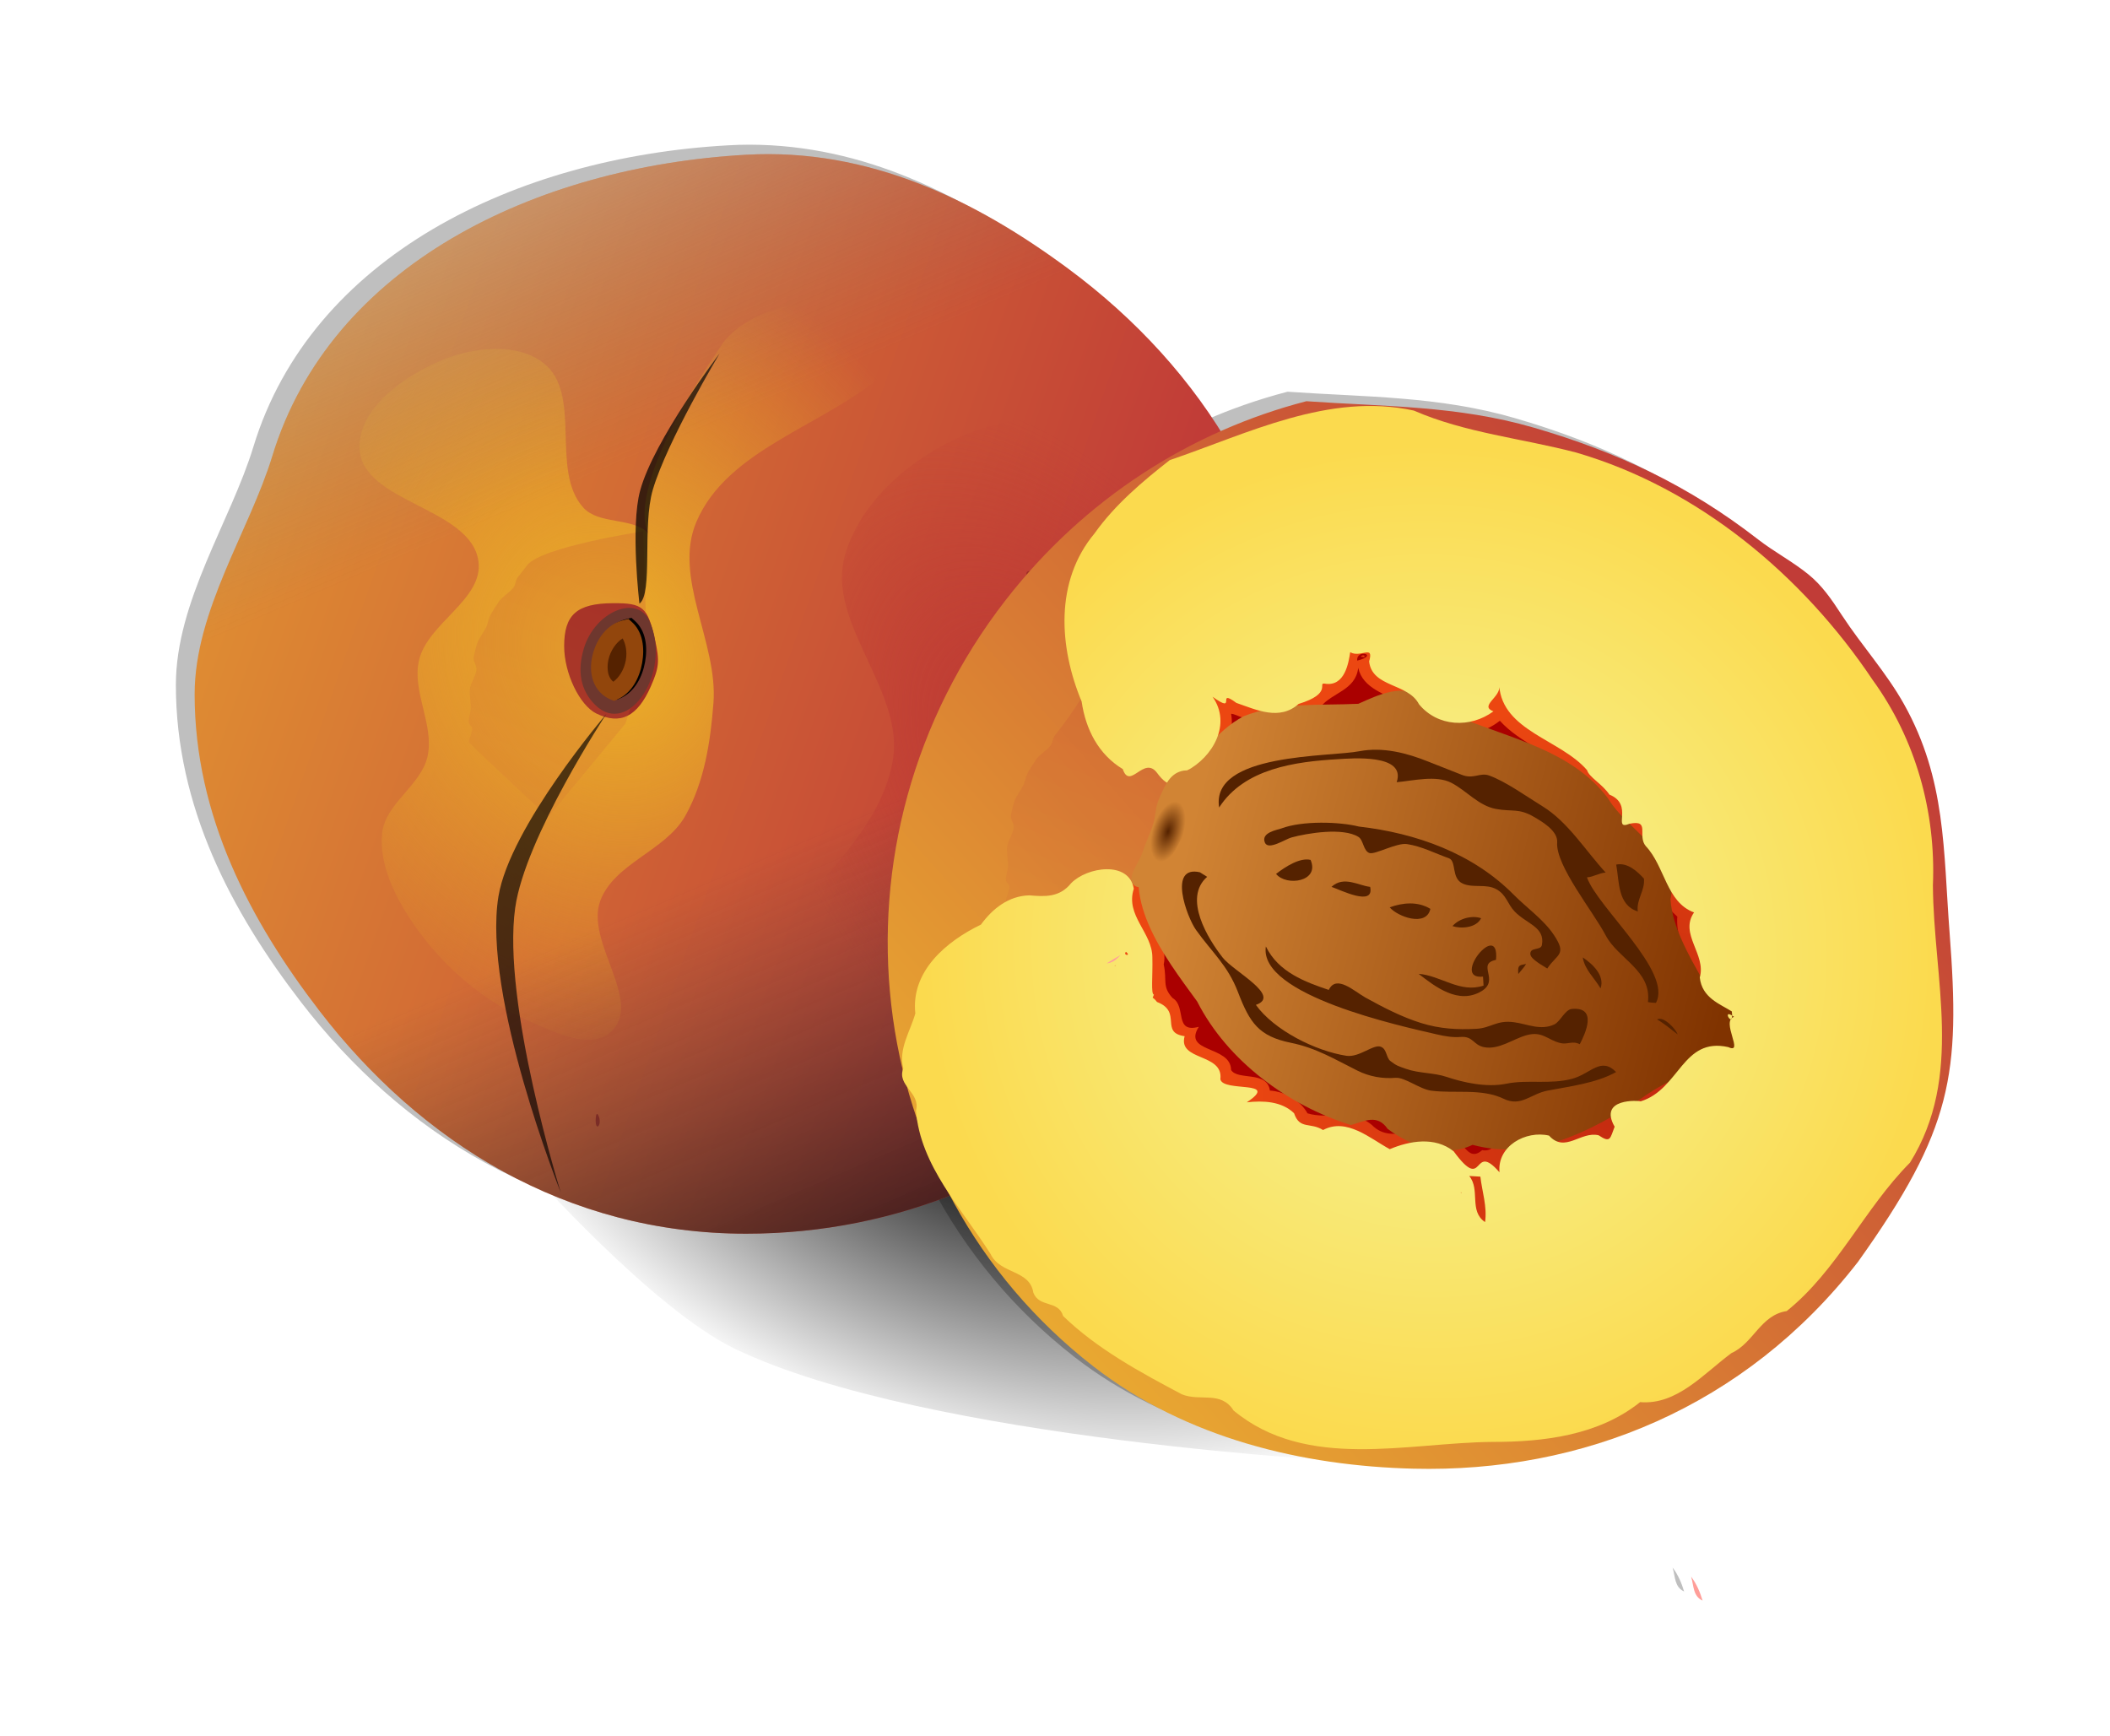 <?xml version="1.0" encoding="UTF-8" standalone="no"?>
<svg
   xmlns:dc="http://purl.org/dc/elements/1.1/"
   xmlns:cc="http://creativecommons.org/ns#"
   xmlns:rdf="http://www.w3.org/1999/02/22-rdf-syntax-ns#"
   xmlns:svg="http://www.w3.org/2000/svg"
   xmlns="http://www.w3.org/2000/svg"
   xmlns:xlink="http://www.w3.org/1999/xlink"
   xmlns:sodipodi="http://sodipodi.sourceforge.net/DTD/sodipodi-0.dtd"
   xmlns:inkscape="http://www.inkscape.org/namespaces/inkscape"
   enable-background="new 0 0 266.398 251.79"
   viewBox="0 0 399.884 328.986"
   version="1.1"
   id="svg157"
   sodipodi:docname="peach.svg"
   width="105.803mm"
   height="87.044mm"
   inkscape:version="1.0.2-2 (e86c870879, 2021-01-15)">
  <sodipodi:namedview
     pagecolor="#ffffff"
     bordercolor="#666666"
     borderopacity="1"
     objecttolerance="10"
     gridtolerance="10"
     guidetolerance="10"
     inkscape:pageopacity="0"
     inkscape:pageshadow="2"
     inkscape:window-width="1920"
     inkscape:window-height="1017"
     id="namedview159"
     showgrid="false"
     units="mm"
     inkscape:zoom="1.6879146"
     inkscape:cx="229.0275"
     inkscape:cy="178.84975"
     inkscape:window-x="-8"
     inkscape:window-y="-8"
     inkscape:window-maximized="1"
     inkscape:current-layer="svg157"
     inkscape:document-rotation="0" />
  <defs
     id="defs67">
    <filter
       id="o">
      <feGaussianBlur
         stdDeviation="1.371"
         id="feGaussianBlur2" />
    </filter>
    <filter
       id="c">
      <feGaussianBlur
         stdDeviation=".344"
         id="feGaussianBlur5" />
    </filter>
    <filter
       id="n">
      <feGaussianBlur
         stdDeviation="2.222"
         id="feGaussianBlur8" />
    </filter>
    <linearGradient
       id="b">
      <stop
         stop-color="#ebae31"
         offset="0"
         id="stop11" />
      <stop
         stop-color="#c13c37"
         offset="1"
         id="stop13" />
    </linearGradient>
    <linearGradient
       id="a"
       x1="39.311"
       x2="3.993"
       y1="327.17"
       y2="337.3"
       gradientUnits="userSpaceOnUse">
      <stop
         stop-color="#c54736"
         offset="0"
         id="stop16" />
      <stop
         stop-color="#d67534"
         offset="1"
         id="stop18" />
    </linearGradient>
    <linearGradient
       id="k"
       x1="88.923"
       x2="128.17"
       y1="100.45"
       y2="189.48"
       gradientTransform="matrix(0.491,-0.632,0.632,0.491,46.024,157.81)"
       gradientUnits="userSpaceOnUse">
      <stop
         stop-color="#d18434"
         offset="0"
         id="stop21" />
      <stop
         stop-color="#803300"
         offset="1"
         id="stop23" />
    </linearGradient>
    <linearGradient
       id="j"
       x1="708.07"
       x2="622.53"
       y1="486.64"
       y2="251.81"
       gradientUnits="userSpaceOnUse"
       gradientTransform="matrix(1.119,0,0,1.321,-619.07,-374.721)">
      <stop
         offset="0"
         id="stop26" />
      <stop
         stop-color="#3f3f3f"
         stop-opacity="0"
         offset=".337"
         id="stop28" />
      <stop
         stop-color="#7f7f7f"
         stop-opacity="0"
         offset=".581"
         id="stop30" />
      <stop
         stop-color="#fff"
         offset="1"
         id="stop32" />
    </linearGradient>
    <linearGradient
       id="m"
       x1="535.92"
       x2="728.75"
       y1="333.58"
       y2="413.24"
       gradientUnits="userSpaceOnUse"
       xlink:href="#b"
       gradientTransform="matrix(1.119,0,0,1.321,-619.07,-374.721)" />
    <linearGradient
       id="l"
       x1="3.084"
       x2="192.18"
       y1="108.39"
       y2="143.14"
       gradientTransform="matrix(0.491,-0.632,0.632,0.491,46.024,157.81)"
       gradientUnits="userSpaceOnUse"
       xlink:href="#b" />
    <radialGradient
       id="i"
       cx="-45.226"
       cy="-201.65"
       r="62.079"
       gradientTransform="matrix(1.042,-0.504,0.572,1.183,277.953,339.379)"
       gradientUnits="userSpaceOnUse">
      <stop
         stop-color="#ecb127"
         offset="0"
         id="stop37" />
      <stop
         stop-color="#ecb127"
         stop-opacity="0"
         offset="1"
         id="stop39" />
    </radialGradient>
    <radialGradient
       id="h"
       cx="128.93"
       cy="139.5"
       r="36.034"
       gradientTransform="matrix(1.154,-0.732,1.252,1.974,-122.99,-30.642)"
       gradientUnits="userSpaceOnUse">
      <stop
         stop-color="#bd3833"
         offset="0"
         id="stop42" />
      <stop
         stop-color="#bd3833"
         stop-opacity="0"
         offset="1"
         id="stop44" />
    </radialGradient>
    <radialGradient
       id="g"
       cx="102.5"
       cy="187.48"
       r="69.492"
       gradientTransform="matrix(0.491,-0.632,0.624,0.485,47.17,158.7)"
       gradientUnits="userSpaceOnUse">
      <stop
         stop-color="#c22910"
         offset="0"
         id="stop47" />
      <stop
         stop-color="#ec4711"
         offset="1"
         id="stop49" />
    </radialGradient>
    <radialGradient
       id="f"
       cx="646.04"
       cy="238.76"
       r="87.378"
       gradientTransform="matrix(0.491,-0.632,0.638,0.496,-282.64,455.42)"
       gradientUnits="userSpaceOnUse">
      <stop
         stop-color="#f5f89f"
         offset="0"
         id="stop52" />
      <stop
         stop-color="#fbda4e"
         offset="1"
         id="stop54" />
    </radialGradient>
    <radialGradient
       id="e"
       cx="88.223"
       cy="99.329"
       r="10.905"
       gradientTransform="matrix(0.122,-0.378,0.187,0.06,121.36,176.35)"
       gradientUnits="userSpaceOnUse">
      <stop
         stop-color="#520"
         offset="0"
         id="stop57" />
      <stop
         stop-color="#d18434"
         offset="1"
         id="stop59" />
    </radialGradient>
    <radialGradient
       id="d"
       cx="96.256"
       cy="190.3"
       r="57.79"
       gradientTransform="matrix(-0.4,1.037,-1.716,-0.662,550.969,236.191)"
       gradientUnits="userSpaceOnUse">
      <stop
         offset="0"
         id="stop62" />
      <stop
         stop-opacity="0"
         offset="1"
         id="stop64" />
    </radialGradient>
    <linearGradient
       inkscape:collect="always"
       xlink:href="#a"
       id="linearGradient986"
       gradientUnits="userSpaceOnUse"
       x1="39.311"
       y1="327.17"
       x2="3.993"
       y2="337.3" />
    <linearGradient
       inkscape:collect="always"
       xlink:href="#a"
       id="linearGradient988"
       gradientUnits="userSpaceOnUse"
       x1="39.311"
       y1="327.17"
       x2="3.993"
       y2="337.3" />
  </defs>
  <path
     d="m 100.134,221.54 c 0,0 23.565,26.624 39.176,34.12 36.273,17.42 118.792,21.484 118.792,21.484 L 218.925,197.528 Z"
     fill="url(#d)"
     id="path69"
     style="fill:url(#d);stroke-width:1.367" />
  <path
     d="m 105.254,21.729 c -1.051,-0.003 -2.087,0.033 -3.156,0.094 -29.363,1.662 -57.671,15.391 -65.719,41.781 -3.151,10.331 -10.75,21.416 -10.75,33.031 0,16.876 7.708,31.452 17.344,43.969 13.955,18.127 34.142,30.844 59.125,30.844 10,0 19.526,-1.897 28.281,-5.312 4.734,8.961 11.354,17.093 19.844,23.688 12.892,10.014 29.098,13.774 44.375,14.156 23.39,0.586 45.953,-8.481 61.625,-28.656 13.136,-18.401 14.201,-26.054 12.719,-45.562 -0.887,-11.514 -0.482,-21.304 -6.344,-31.781 -2.455,-4.39 -5.843,-8.106 -8.594,-12.312 -1.437,-2.198 -2.724,-4.095 -4.688,-5.688 -2.186,-1.773 -4.71,-3.114 -6.938,-4.844 -9.57,-7.434 -19.456,-12.11 -31.125,-15.5 -10.585,-3.075 -20.783,-2.904 -31.5,-3.656 -4.045,1.047 -8.018,2.443 -11.875,4.156 -5.466,-8.71 -12.72,-16.316 -21.125,-22.531 -11.953,-8.84 -25.737,-15.833 -41.5,-15.875 z m 127.88,197.28 c 0.38,1.261 0.247,2.7 1.594,3.312 -0.339,-1.146 -0.846,-2.341 -1.594,-3.312 z"
     filter="url(#n)"
     opacity="0.5"
     id="path71"
     transform="matrix(1.367,0,0,1.367,-1.704,-2.282)" />
  <path
     d="m 245.913,131.576 c 0,56.469 -46.792,102.246 -104.513,102.246 -34.145,0 -61.731,-17.385 -80.804,-42.16 -13.169,-17.106 -23.71,-37.021 -23.71,-60.086 0,-15.875 10.414,-31.019 14.72,-45.138 11,-36.068 49.661,-54.836 89.793,-57.107 23.37,-1.323 43.606,8.689 61.032,21.577 25.545,18.891 43.481,47.101 43.481,80.67 z"
     fill="url(#m)"
     id="path73"
     style="fill:url(#m);stroke-width:1.216" />
  <path
     d="m 113.476,211.576 c -0.306,-0.765 -0.534,-0.538 -0.58,0.58 -0.042,1.012 0.185,1.578 0.504,1.259 0.319,-0.319 0.353,-1.146 0.076,-1.839 z"
     fill="#9f2d24"
     id="path75"
     style="stroke-width:1.367" />
  <path
     d="m 78.332,175.071 c 5.292,7.757 12.885,14.429 21.464,18.244 4.946,2.2 12.184,5.886 16.099,2.146 5.972,-5.705 -4.973,-16.924 -2.146,-24.684 2.597,-7.13 12.359,-9.495 16.099,-16.099 3.634,-6.418 4.808,-14.11 5.366,-21.464 0.87,-11.465 -7.75,-23.776 -3.22,-34.343 5.922,-13.813 24.039,-18.083 35.417,-27.904 6.705,-5.787 23.017,-10.197 19.319,-18.244 -2.855,-6.21 -13.711,0.7 -20.392,2.146 -9.951,2.155 -22.28,1.99 -28.977,9.659 -16.66,24.248 -16.011,33.902 -14.489,36.49 -3.206,-3.039 -9.387,-1.546 -12.342,-4.83 -6.329,-7.031 -0.07,-21.527 -7.513,-27.367 -5.068,-3.977 -13.374,-3.018 -19.319,-0.537 -7.007,2.925 -15.782,9.045 -15.562,16.636 0.299,10.37 21.145,11.184 22.537,21.464 0.98,7.235 -9.631,11.667 -11.269,18.782 -1.369,5.95 2.963,12.291 1.61,18.244 -1.244,5.474 -8.015,8.904 -8.586,14.489 -0.616,6.021 2.492,12.172 5.903,17.172 z"
     fill="url(#i)"
     id="path77"
     style="fill:url(#i);stroke-width:1.367" />
  <path
     d="m 113.041,135.245 c -3.196,-1.548 -6.123,-7.656 -6.123,-12.775 0,-5.982 2.405,-8.103 9.238,-8.147 5.722,-0.037 6.591,0.725 8.002,7.025 0.875,3.905 0.754,5.195 -0.82,8.755 -2.541,5.744 -5.75,7.346 -10.297,5.143 z"
     fill="#9f2d24"
     id="path79"
     style="stroke-width:1.367" />
  <path
     transform="matrix(0.671,-0.864,0.864,0.671,-197.107,-74.956)"
     d="m 23.838,346.8 5.841,-2.104 9.175,-4.96 13.184,-10.933 c 0,0 -13.001,-12.387 -17.023,-12.284 -0.797,0.021 -1.632,0.015 -2.49,0.003 -0.858,-0.012 -1.201,0.507 -2.088,0.502 -0.887,-0.006 -2.318,-0.536 -3.203,-0.498 -0.884,0.039 -1.76,0.109 -2.609,0.23 -1.032,0.147 -1.488,0.55 -2.417,0.752 -0.928,0.202 -2.329,0.203 -3.097,0.469 -0.697,0.241 -1.451,0.572 -2.237,0.968 -0.786,0.396 -0.76,1.317 -1.585,1.816 -0.825,0.498 -2.501,0.574 -3.315,1.122 -0.814,0.548 -1.685,1.568 -2.437,2.112 -0.752,0.544 -1.383,0.613 -2.022,1.1 -0.639,0.488 -0.21,0.934 -0.687,1.312 -0.477,0.378 -1.859,0.688 -2.123,0.904 -0.264,0.216 -1.843,18.853 -1.843,18.853 z"
     fill="url(#a)"
     filter="url(#c)"
     opacity="0.45"
     id="path81"
     style="fill:url(#linearGradient986)" />
  <path
     d="m 112.758,133.564 c -2.701,-2.701 -3.412,-6.308 -2.104,-10.673 2.089,-6.974 10.088,-10.32 12.423,-5.197 4.337,9.52 -3.939,22.249 -10.318,15.87 z"
     fill="#6e372e"
     id="path83"
     style="stroke-width:1.367" />
  <path
     d="m 119.678,117.095 -0.75,0.18 c -3.337,0.68 -5.432,3.774 -6.117,6.897 -0.343,1.561 -0.348,3.177 0.18,4.678 0.528,1.501 1.686,2.875 3.358,3.538 l 0.6,0.24 0.6,-0.27 c 2.736,-1.194 4.199,-4.056 4.708,-6.897 0.509,-2.841 0.163,-5.933 -1.979,-7.826 l -0.6,-0.54 z m -1.109,3.688 c 0.537,0.978 0.901,2.458 0.6,4.138 -0.326,1.817 -1.294,3.289 -2.369,4.078 -0.368,-0.306 -0.659,-0.687 -0.84,-1.199 -0.281,-0.799 -0.33,-1.875 -0.09,-2.969 0.381,-1.738 1.467,-3.298 2.699,-4.048 z"
     id="path85"
     style="stroke-width:1.367" />
  <path
     d="m 119.666,125.23 a 2.646,4.711 0 1 1 -5.292,0 2.646,4.711 0 1 1 5.292,0 z"
     fill="#552200"
     id="path87"
     style="stroke-width:9.386" />
  <path
     d="m 119.113,117.313 -0.75,0.18 c -3.337,0.68 -5.432,3.774 -6.117,6.897 -0.343,1.561 -0.348,3.177 0.18,4.678 0.528,1.501 1.686,2.875 3.358,3.538 l 0.6,0.24 0.6,-0.27 c 2.736,-1.194 4.199,-4.056 4.708,-6.897 0.509,-2.841 0.163,-5.933 -1.979,-7.826 l -0.6,-0.54 z m -1.109,3.688 c 0.537,0.978 0.901,2.458 0.6,4.138 -0.326,1.817 -1.294,3.289 -2.369,4.078 -0.368,-0.306 -0.659,-0.687 -0.84,-1.199 -0.281,-0.799 -0.33,-1.875 -0.09,-2.969 0.381,-1.738 1.467,-3.298 2.699,-4.048 z"
     fill="#92460c"
     id="path89"
     style="stroke-width:1.367" />
  <path
     d="m 134.169,209.103 c 10.039,17.746 43.976,14.135 61.09,3.054 27.061,-17.52 36.608,-57.904 35.128,-90.108 -0.68,-14.782 -7.266,-31.928 -19.854,-39.709 -7.795,-4.818 -19.025,-3.507 -27.49,0 -9.977,4.133 -19.977,12.515 -22.909,22.909 -3.553,12.597 10.832,25.2 9.164,38.181 -3.164,24.623 -47.35,44.065 -35.128,65.672 z"
     fill="url(#h)"
     id="path91"
     style="fill:url(#h);stroke-width:1.367" />
  <path
     d="m 136.375,67.001 c 0,0 -12.429,16.321 -15.057,25.979 -1.876,6.892 -0.131,21.427 -0.131,21.427 2.608,-1.905 0.488,-14.646 2.536,-21.601 2.706,-9.19 12.652,-25.806 12.652,-25.806 z"
     opacity="0.716"
     id="path93"
     style="stroke-width:1.367" />
  <path
     d="m 322.672,303.365 c -1.841,-0.837 -1.653,-2.814 -2.173,-4.537 1.021,1.328 1.71,2.971 2.173,4.537"
     fill="#ff9e99"
     id="path95"
     style="stroke-width:1.367" />
  <path
     d="m 245.913,131.576 c 0,56.469 -46.792,102.246 -104.513,102.246 -34.145,0 -61.731,-17.385 -80.804,-42.16 -13.169,-17.106 -23.71,-37.021 -23.71,-60.086 0,-15.875 10.414,-31.019 14.72,-45.138 11,-36.068 49.661,-54.836 89.793,-57.107 23.37,-1.323 43.606,8.689 61.032,21.577 25.545,18.891 43.481,47.101 43.481,80.67 z"
     fill="url(#j)"
     id="path97"
     style="fill:url(#j);stroke-width:1.216" />
  <g
     transform="matrix(1.367,0,0,1.367,15.36,-46.025)"
     id="g153">
    <path
       d="m 123.812,171.814 c 0,-0.386 -0.335,-0.702 -0.744,-0.702 -0.409,0 -0.548,0.316 -0.31,0.702 0.239,0.386 0.573,0.702 0.744,0.702 0.17,0 0.31,-0.316 0.31,-0.702 z"
       fill="#9f2d24"
       id="path99" />
    <path
       d="m 126.4,165.04 c -0.628,-0.628 -3.359,1.88 -2.884,2.649 0.204,0.331 1.043,-0.024 1.863,-0.788 0.82,-0.764 1.28,-1.602 1.02,-1.861 z"
       fill="#9f2d24"
       id="path101" />
    <path
       d="m 130.832,154.262 c 0,-0.386 -0.297,-0.702 -0.661,-0.702 -0.363,0 -0.856,0.316 -1.095,0.702 -0.239,0.386 0.059,0.702 0.661,0.702 0.602,0 1.095,-0.316 1.095,-0.702 z"
       fill="#9f2d24"
       id="path103" />
    <path
       d="m 134.869,147.768 c -0.161,-0.483 -0.714,-0.878 -1.229,-0.878 -0.515,0 -1.068,0.395 -1.229,0.878 -0.174,0.522 0.324,0.878 1.229,0.878 0.905,0 1.403,-0.356 1.229,-0.878 z"
       fill="#9f2d24"
       id="path105" />
    <path
       d="m 132.236,113.542 c 0,-0.386 -0.335,-0.702 -0.744,-0.702 -0.409,0 -0.548,0.316 -0.31,0.702 0.239,0.386 0.573,0.702 0.744,0.702 0.17,0 0.31,-0.316 0.31,-0.702 z"
       fill="#9f2d24"
       id="path107" />
    <path
       d="m 128.2,116.85 c -25.908,33.352 -20.475,80.923 12.154,106.27 12.892,10.014 29.08,13.796 44.357,14.178 23.39,0.586 45.964,-8.494 61.637,-28.669 13.136,-18.401 14.192,-26.048 12.71,-45.556 -0.887,-11.514 -0.465,-21.297 -6.326,-31.774 -2.455,-4.39 -5.856,-8.118 -8.607,-12.324 -1.437,-2.198 -2.708,-4.096 -4.672,-5.688 -2.186,-1.773 -4.726,-3.101 -6.953,-4.831 -9.57,-7.434 -19.46,-12.113 -31.129,-15.503 -10.585,-3.075 -20.778,-2.903 -31.495,-3.656 -15.915,4.119 -30.717,13.447 -41.675,27.553 z"
       fill="url(#l)"
       id="path109"
       style="fill:url(#l)" />
    <path
       transform="matrix(0.491,-0.632,0.632,0.491,-80.931,0.671)"
       d="m 17.813,345.153 8.906,1.843 14.434,-4.3 0.921,-26.719 c 0,0 -3.038,0.439 -7.06,0.542 -0.797,0.021 -1.632,0.015 -2.49,0.003 -0.858,-0.012 -1.201,0.507 -2.088,0.502 -0.887,-0.006 -2.318,-0.536 -3.203,-0.498 -0.884,0.039 -1.759,0.109 -2.609,0.23 -1.032,0.147 -1.488,0.55 -2.417,0.752 -0.928,0.202 -2.328,0.203 -3.097,0.469 -0.697,0.241 -1.451,0.572 -2.237,0.968 -0.786,0.396 -0.76,1.317 -1.585,1.816 -0.825,0.498 -2.501,0.574 -3.315,1.122 -0.814,0.548 -1.685,1.568 -2.437,2.112 -0.752,0.544 -1.383,0.613 -2.022,1.1 -0.639,0.488 -0.21,0.934 -0.687,1.312 -0.477,0.378 -1.859,0.688 -2.123,0.904 l -0.408,0.337 z"
       fill="url(#a)"
       filter="url(#c)"
       opacity="0.45"
       id="path111"
       style="fill:url(#linearGradient988)" />
    <path
       d="m 138.64,161.97 c 0,0 10.627,-7.354 13.2,-12.957 0.913,-1.987 0.29,-4.364 0.435,-6.545 0.145,-2.182 0.363,-4.36 0.435,-6.545 0.174,-5.282 -0.01,-15.855 -0.01,-15.855 l 26.396,-14.712 38.608,11.502 13.555,29.019 14.213,6.638 -5.163,33.848 -35.05,24.719 -28.293,3.554 -31.352,-12.909 -24.405,-20.719 z"
       fill="url(#g)"
       id="path113"
       style="fill:url(#g)" />
    <path
       transform="matrix(0.491,-0.632,0.632,0.491,-80.931,0.671)"
       d="m 54.044,338.35 c -3.678,4.069 -9.539,2.879 -14.094,2.062 -4.221,4.846 -10.68,6.32 -16.812,4.938 -6.651,-1.268 -5.575,8.102 -10.531,10.406 -1.84,2.219 -3.195,2.068 -3.656,4.781 0.358,2.864 -4.734,3.924 -1.156,6.656 -5.374,0.525 0.877,6.348 -2.469,9 -0.766,2.071 3.768,4.975 1.312,7.5 1.474,2.204 1.888,5.274 0.875,7.562 1.375,3.597 5.417,5.63 5.25,10.062 -0.731,5.246 6.287,6.408 6.781,11.531 1.218,2.376 -1.953,5.532 1.5,6.219 1.232,2.532 5.287,0.328 7.406,2.688 2.589,1.342 3.451,4.223 4,6.531 1.766,0.982 3.909,2.573 4.812,4 1.766,-3.459 6.403,-1.436 6.875,1.844 6.433,3.015 16.715,1.266 19.375,9.75 2.67,1.423 0.517,-4.63 2.812,-5.938 -2.352,-3.477 -2.131,-8.535 2,-10.406 1.442,-2.426 3.204,-5.165 5.406,-6.594 0.276,-5.092 3.613,-9.369 5.156,-14.094 2.22,-1.189 -2.377,-3.401 0.5,-5.062 3.789,-1.774 1.095,-6.698 2.906,-9.844 0.436,-5.369 -1.54,-10.94 -0.625,-16.094 -6.615,-1.611 -10.167,-9.071 -7.969,-15.281 -0.524,-3.14 -2.196,-6.89 0.156,-9.719 -3.374,2.037 -6.125,-0.945 -9.312,-1 -4.447,-1.715 -8.94,-4.314 -9.791,-9.572 -0.243,-0.593 -0.403,-1.644 -0.709,-1.929 z m 20.688,11.594 c 1.522,-1.466 3.196,2.501 0,0 z m 0.969,0.094 c 0.076,0.563 0.38,-0.285 0,0 z m 0.094,0.188 c 0.348,0.969 0.526,-0.526 0,0 z m -0.344,-0.062 -0.094,0.031 z m 0.281,0.156 v -0.031 z m 0.562,0.188 c 0.192,0.033 -0.378,-0.404 0,0 z m 0.031,0 c -0.002,0.095 0.121,-0.011 0,0 z"
       fill="#aa0000"
       filter="url(#o)"
       id="path115" />
    <path
       d="m 151.95,142.39 c -1.851,2.39 -1.232,5.732 -3.778,7.391 -4.693,7.992 1.997,16.465 6.564,22.742 4.231,8.31 12.702,14.454 21.315,17.128 1.847,-0.504 3.634,-1.594 5.094,0.537 3.348,2.477 7.886,4.069 11.776,2.211 8.481,2.288 16.463,-1.875 23.35,-6.409 4.197,-3.064 9.233,-4.564 13.596,-6.859 2.917,-4.153 -3.409,-6.62 -5.08,-9.648 -1.912,-3.374 -4.205,-7.402 -4.429,-11.138 1.37,-6.179 -5.965,-9.435 -8.654,-13.976 -5.016,-6.659 -13.546,-8.301 -20.818,-11.325 -2.084,-0.364 -3.726,-0.715 -4.8,-2.588 -2.786,-2.176 -6.32,-0.396 -9.01,0.793 -5.307,0.251 -10.894,-0.239 -15.865,1.708 -3.951,2.079 -6.469,6.073 -9.261,9.435 z"
       fill="url(#k)"
       id="path117"
       style="fill:url(#k)" />
    <path
       d="m 140.53,107.6 c -5.569,6.632 -4.951,15.8 -1.811,23.33 0.559,3.846 2.321,7.325 5.705,9.373 1,2.968 2.919,-1.931 4.754,0.526 1.671,2.271 2.703,1.864 4.083,-0.281 3.634,-1.895 6.292,-6.481 3.611,-10.276 3.543,2.563 0.392,-1.296 3.298,0.851 2.793,0.966 5.978,2.505 8.629,0.146 4.737,-1.457 2.607,-2.931 3.585,-2.821 2.862,0.511 3.354,-2.98 3.571,-4.353 1.442,0.841 3.331,-1.138 2.62,1.275 0.41,3.646 5.391,2.978 6.914,5.941 2.595,3.146 7.11,3.35 10.32,0.985 -2.041,-0.775 1.139,-1.996 0.796,-3.594 0.458,6.333 8.508,7.478 12.189,11.75 0.265,0.973 2.088,1.892 3.1,3.39 3.473,1.394 0.286,5.061 2.788,4.037 2.955,-0.614 1.01,1.668 2.264,3.118 2.638,2.781 2.825,7.765 6.679,9.179 -2.086,2.973 1.718,5.821 0.793,9.01 0.303,2.857 2.838,3.689 4.443,4.718 0.353,2.699 -1.64,-0.683 0.308,0.746 -1.887,0.581 1.476,5.256 -0.792,4.199 -6.376,-1.432 -6.728,5.833 -12.141,7.515 -0.248,-0.098 -5.921,-0.504 -3.622,3.521 -0.638,1.603 -0.53,2.325 -2.222,1.188 -2.5,-0.594 -4.646,2.51 -6.875,0.044 -3.199,-0.748 -7.208,1.425 -6.866,5.087 -3.853,-4.437 -1.972,3.065 -6.355,-2.91 -2.616,-2.085 -6.122,-1.444 -8.861,-0.295 -2.716,-1.478 -5.98,-4.41 -9.246,-2.653 -1.784,-1.122 -3.237,-0.021 -4.018,-2.33 -1.721,-1.664 -4.275,-1.767 -6.554,-1.512 4.704,-3.14 -3.279,-1.346 -3.663,-3.194 0.452,-3.658 -5.917,-2.5 -4.955,-5.976 -3.496,-0.491 -0.275,-3.392 -3.825,-4.74 -0.748,-0.954 -0.681,-0.278 -0.433,-1.033 -0.445,0.003 -0.147,-2.639 -0.216,-5.122 0.018,-3.475 -3.783,-5.797 -2.572,-9.555 -0.674,-3.919 -6.488,-3.019 -8.688,-0.763 -1.607,2.002 -3.642,1.867 -5.778,1.688 -2.909,0.063 -5.121,1.857 -6.728,4.054 -4.77,2.304 -9.74,6.444 -9.095,12.32 -0.707,2.496 -2.382,4.963 -1.665,7.607 -0.953,2.413 2.441,3.383 1.752,5.859 0.612,7.714 6.375,13.609 10.341,19.879 1.349,2.844 5.443,2.151 5.933,5.369 0.824,2.115 3.465,1.002 4.133,3.242 4.74,4.575 10.671,7.785 16.443,10.841 2.537,1.054 5.424,-0.535 7.182,2.253 10.135,8.391 24.095,4.455 35.861,4.355 7.155,0.013 14.757,-0.913 20.503,-5.517 5.102,0.433 8.803,-3.94 12.659,-6.795 3.087,-1.393 4.029,-5.276 7.664,-5.829 6.966,-5.57 10.81,-14.267 17.095,-20.58 7.478,-12.008 3.258,-25.451 3.175,-38.461 0.428,-10.162 -2.387,-20.243 -8.356,-28.468 -9.708,-14.517 -24.192,-26.59 -41.055,-31.512 -7.537,-1.981 -15.432,-2.727 -22.552,-5.831 -11.751,-2.572 -23.066,3.207 -33.845,6.872 -3.788,2.966 -7.566,6.149 -10.404,10.131 z m 2.903,59.871 c 0.017,0.124 -0.323,0.293 0,0 z m 1.427,-1.837 c 0.8,0.629 -0.463,0.523 0,0 z m 49.141,31.174 c 0.236,2.078 0.96,4.155 0.649,6.3 -2.279,-1.534 -0.621,-4.479 -2.193,-6.392 l 0.799,0.047 z m -2.669,2.171 c 0.141,0.247 -0.166,-0.005 0,0 z"
       fill="url(#f)"
       id="path119"
       style="fill:url(#f)" />
    <path
       d="m 177.25,137.82 c 3.215,-0.611 6.528,0.238 9.51,1.437 1.554,0.625 3.119,1.219 4.673,1.843 1.605,0.646 2.514,-0.355 3.753,0.081 2.312,0.813 5.338,3.002 7.407,4.264 3.549,2.165 6.009,6.201 8.782,9.205 -0.874,0.035 -1.724,0.619 -2.598,0.662 1.464,4.175 11.925,13.124 9.561,17.404 -0.214,0.006 -0.866,-0.056 -1.105,-0.115 0.532,-4.365 -4.155,-6.002 -5.853,-9.237 -1.742,-3.32 -6.967,-9.699 -6.732,-12.896 0.115,-1.584 -2.035,-2.851 -3.21,-3.536 -2.119,-1.236 -2.955,-0.69 -5.249,-1.1 -2.432,-0.434 -4.077,-2.518 -6.196,-3.621 -2.135,-1.111 -5.308,-0.288 -7.595,-0.093 1.35,-3.986 -6.308,-3.3 -8.167,-3.191 -5.877,0.345 -12.953,1.277 -16.449,6.702 -1.204,-7.594 15.361,-6.992 19.468,-7.809"
       fill="#552200"
       id="path121" />
    <path
       d="m 144.13,166.08 c -0.664,0.359 -1.301,0.779 -1.948,1.168 0.944,-0.131 1.348,-0.577 1.948,-1.168"
       fill="#ff9e99"
       id="path123" />
    <path
       d="m 155.12,154.61 1.001,0.628 c -3.386,2.968 0.137,8.627 2.163,11.209 1.493,1.903 8.2,5.313 4.592,6.546 2.5,3.497 8.249,6.393 12.536,7.056 1.819,0.282 3.795,-1.693 4.83,-1.235 0.818,0.361 0.689,1.514 1.295,1.974 0.885,0.673 1.055,0.684 2.146,1.071 1.837,0.652 3.834,0.51 5.673,1.131 2.217,0.748 5.483,1.498 8.204,0.939 3.037,-0.623 6.092,0.137 9.173,-0.691 2.571,-0.692 3.959,-3.097 6.085,-0.932 -2.794,1.556 -6.406,1.975 -9.523,2.58 -2.335,0.451 -3.651,2.291 -6.067,1.126 -3.075,-1.482 -6.791,-0.691 -10.071,-1.129 -1.551,-0.207 -3.651,-1.88 -4.905,-1.776 -1.828,0.15 -3.635,-0.169 -5.296,-0.998 -3.194,-1.593 -5.715,-3.146 -9.229,-3.859 -4.439,-0.902 -5.692,-2.744 -7.336,-7.039 -1.421,-3.711 -3.619,-5.526 -5.817,-8.613 -1.264,-1.777 -3.927,-9.005 0.547,-7.988"
       fill="#552200"
       id="path125" />
    <path
       d="m 177.17,148.27 c 7.938,0.912 15.768,3.703 21.456,9.452 1.83,1.849 4.122,3.413 5.574,5.588 1.85,2.774 0.427,2.599 -0.926,4.642 -0.54,-0.366 -2.274,-1.267 -2.342,-1.967 -0.103,-1.055 1.447,-0.482 1.598,-1.291 0.469,-2.508 -2.106,-2.916 -3.767,-4.638 -1.031,-1.07 -1.14,-2.34 -2.57,-3.114 -1.43,-0.774 -3.181,-0.122 -4.62,-0.76 -1.663,-0.736 -0.829,-3.129 -1.952,-3.525 -1.939,-0.685 -3.705,-1.635 -5.776,-1.957 -1.434,-0.222 -4.439,1.486 -5.208,1.242 -0.873,-0.277 -0.832,-1.794 -1.538,-2.237 -2.13,-1.335 -7.035,-0.535 -9.291,0.077 -0.831,0.225 -3.216,1.836 -3.68,0.714 -0.586,-1.416 1.738,-1.761 2.268,-1.961 2.922,-1.101 8.069,-0.947 10.775,-0.264"
       fill="#552200"
       id="path127" />
    <path
       d="m 170.46,152.89 c 1.319,3.028 -3.37,3.713 -4.784,1.942 1.336,-1.029 3.324,-2.292 4.784,-1.942"
       fill="#552200"
       id="path129" />
    <path
       d="m 172.98,170.92 c 1.054,-2.205 3.558,0.218 5.116,1.076 2.458,1.354 5.008,2.681 7.696,3.516 2.57,0.798 4.978,0.941 7.641,0.8 2.077,-0.11 2.799,-1.248 5.248,-0.912 1.882,0.258 3.664,1.188 5.57,0.306 0.801,-0.37 1.5,-2.06 2.412,-2.147 3.614,-0.346 1.913,3.384 1.117,4.888 -1.017,-0.528 -1.699,0.086 -2.701,-0.163 -1.799,-0.447 -2.474,-1.691 -4.663,-1.091 -1.891,0.518 -3.849,2.068 -5.909,1.663 -1.496,-0.295 -1.492,-1.551 -3.241,-1.414 -1.145,0.089 -2.249,-0.113 -3.357,-0.37 -4.846,-1.124 -24.705,-5.404 -23.647,-12.182 1.73,3.575 5.483,4.941 8.719,6.029"
       fill="#552200"
       id="path131" />
    <path
       d="m 178.72,156.63 c 0.628,2.835 -4.178,0.387 -5.362,0.002 1.708,-1.585 3.772,-0.165 5.362,-0.002"
       fill="#552200"
       id="path133" />
    <path
       d="m 187.07,159.68 c -0.557,2.557 -4.559,1.083 -5.641,-0.213 1.856,-0.666 3.895,-0.845 5.641,0.213"
       fill="#552200"
       id="path135" />
    <path
       d="m 194.1,160.98 c -0.681,1.389 -2.877,1.473 -3.969,1.086 1.024,-1.138 2.809,-1.5 3.969,-1.086"
       fill="#552200"
       id="path137" />
    <path
       d="m 194.44,170.32 c -0.024,-0.416 -0.049,-0.831 -0.073,-1.246 -4.545,0.482 2.319,-8.05 1.804,-2.322 -2.798,0.568 0.606,2.798 -2.05,4.363 -3.171,1.868 -6.378,-0.638 -8.684,-2.429 3.126,0.257 5.743,2.723 9.004,1.635"
       fill="#552200"
       id="path139" />
    <path
       d="m 200.34,167.32 c -0.283,0.499 -0.729,0.938 -1.082,1.393 -0.143,-1.402 0.324,-1.204 1.082,-1.393"
       fill="#552200"
       id="path141" />
    <path
       d="m 224.46,137.81 1.515,-1.95 -1.515,1.95"
       fill="#0a192e"
       id="path143" />
    <path
       d="m 216.68,155.49 c 0.163,1.664 -1.075,2.884 -0.854,4.549 -2.824,-0.896 -2.552,-4.119 -2.994,-6.495 1.579,-0.342 2.971,0.982 3.848,1.946"
       fill="#552200"
       id="path145" />
    <path
       d="m 210.66,170.71 c -0.847,-1.465 -2.188,-2.579 -2.467,-4.299 1.379,0.914 3.094,2.53 2.467,4.299"
       fill="#552200"
       id="path147" />
    <path
       d="m 218.49,175.01 c 0.951,-0.509 2.629,1.382 2.858,2.072 -0.891,-0.691 -2.039,-1.625 -2.858,-2.072"
       fill="#552200"
       id="path149" />
    <path
       d="m 146.04,156.44 c 0.995,0.81 2.509,-0.813 3.47,-1.662 1.356,-1.199 1.992,-3.024 2.929,-4.573 0.6,-0.991 1.297,-1.942 1.723,-3.019 0.364,-0.921 0.634,-1.901 0.688,-2.889 0.063,-1.157 0.429,-2.675 -0.433,-3.449 -0.61,-0.547 -1.729,-0.416 -2.458,-0.042 -1.314,0.675 -1.923,2.294 -2.52,3.645 -0.475,1.073 -0.457,2.305 -0.796,3.429 -0.396,1.315 -1.036,2.548 -1.442,3.86 -0.477,1.542 -2.413,3.682 -1.161,4.701 z"
       fill="url(#e)"
       id="path151"
       style="fill:url(#e)" />
  </g>
  <path
     d="m 114.921,135.313 c 0,0 -18.273,21.351 -20.452,34.558 -3.114,18.873 11.812,56.156 11.812,56.156 0,0 -11.194,-35.949 -8.639,-53.997 1.896,-13.393 17.279,-36.718 17.279,-36.718 z"
     opacity="0.652"
     id="path155"
     style="stroke-width:1.367" />
</svg>
